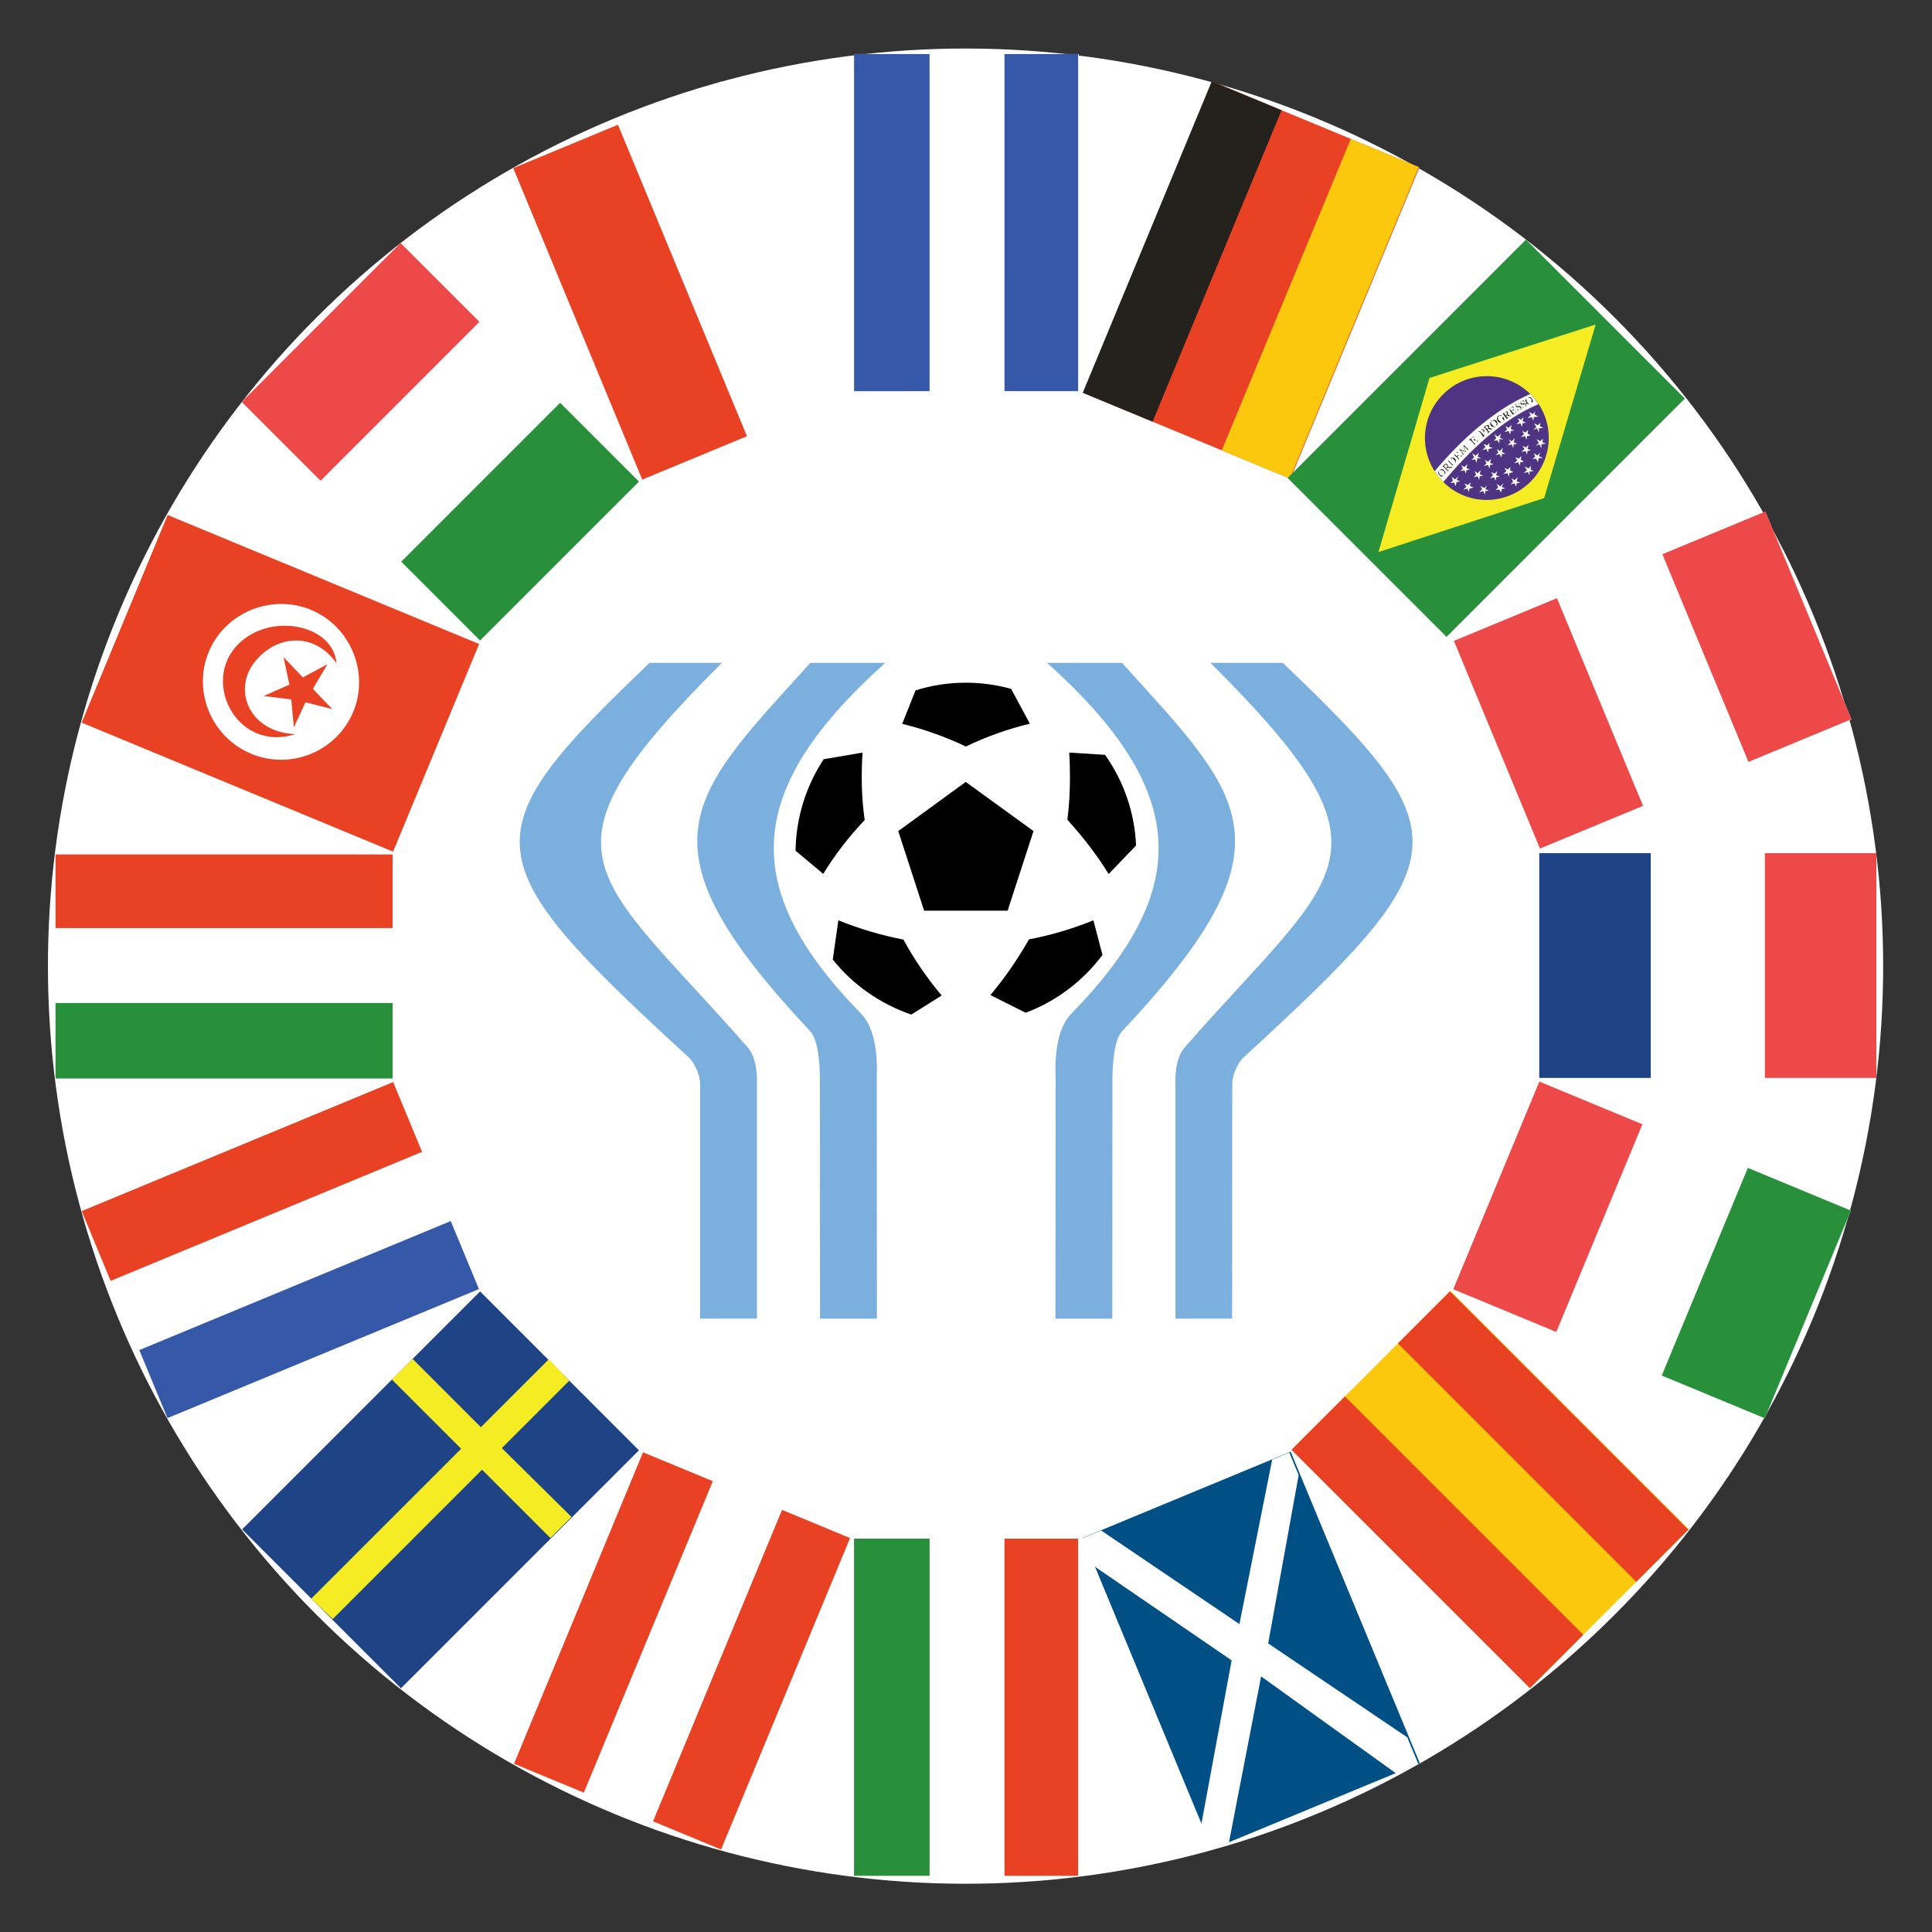 <?xml version="1.0" encoding="UTF-8" standalone="no"?>
<svg
   xmlns:dc="http://purl.org/dc/elements/1.1/"
   xmlns:cc="http://creativecommons.org/ns#"
   xmlns:rdf="http://www.w3.org/1999/02/22-rdf-syntax-ns#"
   xmlns:svg="http://www.w3.org/2000/svg"
   xmlns="http://www.w3.org/2000/svg"
   xmlns:sodipodi="http://sodipodi.sourceforge.net/DTD/sodipodi-0.dtd"
   xmlns:inkscape="http://www.inkscape.org/namespaces/inkscape"
   version="1.1"
   id="Layer_1"
   x="0px"
   y="0px"
   viewBox="0 0 1000 1000"
   xml:space="preserve"
   sodipodi:docname="1978 - Argentina.svg"
   inkscape:version="1.0.1 (3bc2e813f5, 2020-09-07)"
   width="1000"
   height="1000"><rect x="0" y="0" width="1000" height="1000" fill="#333333" stroke="none"/><defs
   id="defs217" /><sodipodi:namedview
   pagecolor="#ffffff"
   bordercolor="#666666"
   borderopacity="1"
   objecttolerance="10"
   gridtolerance="10"
   guidetolerance="10"
   inkscape:pageopacity="0"
   inkscape:pageshadow="2"
   inkscape:window-width="1920"
   inkscape:window-height="1017"
   id="namedview215"
   showgrid="false"
   inkscape:zoom="0.827"
   inkscape:cx="500"
   inkscape:cy="500"
   inkscape:window-x="-8"
   inkscape:window-y="-8"
   inkscape:window-maximized="1"
   inkscape:current-layer="Layer_1"
   inkscape:document-rotation="0" />
<g
   id="g1259"
   transform="translate(25,25)"><g
     id="g1150"
     transform="matrix(4.709,0,0,4.709,-1132.574,-707.644)"><g
       id="g212">
	
		<ellipse
   transform="matrix(0.707,-0.707,0.707,0.707,-77.598,314.965)"
   style="fill:#ffffff"
   cx="341.397"
   cy="251.152"
   rx="100.874"
   ry="100.875"
   id="ellipse2" />
	<g
   id="g12">
		<path
   style="clip-rule:evenodd;fill:#e84124;fill-rule:evenodd"
   d="m 354.28,188.165 14.181,-34.236 22.76,9.429 -14.181,34.233 z m 7.079,-17.087 m 18.451,-12.447 m 4.308,21.874 m -18.49,12.359"
   id="path4" />
		<path
   style="clip-rule:evenodd;fill:#25221d;fill-rule:evenodd"
   d="m 354.216,188.138 14.181,-34.236 7.673,3.179 -14.181,34.233 z m 7.078,-17.088 m 10.972,-15.545 m -3.299,18.724 m -10.882,15.512"
   id="path6" />
		<path
   style="clip-rule:evenodd;fill:#fcc80d;fill-rule:evenodd"
   d="m 369.497,194.467 14.181,-34.233 7.478,3.095 -14.181,34.236 z m 7.077,-17.089 m 10.843,-15.597 m -3.363,18.698 m -10.819,15.538"
   id="path8" />
		<path
   style="fill:none;stroke:#fcc80d;stroke-width:0;stroke-linecap:square;stroke-miterlimit:10"
   d="m 369.497,194.467 14.181,-34.233 7.478,3.095 -14.181,34.236 z m 7.077,-17.089 m 10.843,-15.597 m -3.363,18.698 m -10.819,15.538"
   id="path10" />
	</g>
	<g
   id="g22">
		<path
   style="clip-rule:evenodd;fill:#ffffff;fill-rule:evenodd"
   d="m 329.145,187.963 v -37.055 h 24.634 v 37.053 z m 0,-18.496 m 12.283,-18.559 m 12.351,18.559 m -12.351,18.496"
   id="path14" />
		<path
   style="clip-rule:evenodd;fill:#3559a8;fill-rule:evenodd"
   d="m 329.077,187.963 v -37.055 h 8.303 v 37.053 z m -0.003,-18.496 m 4.188,-18.559 m 4.118,18.559 m -4.118,18.494"
   id="path16" />
		<path
   style="clip-rule:evenodd;fill:#3559a8;fill-rule:evenodd"
   d="m 345.615,187.961 -0.002,-37.053 h 8.095 v 37.053 z m -0.002,-18.494 m 4.048,-18.559 m 4.047,18.559 m -4.047,18.494"
   id="path18" />
		<path
   style="fill:none"
   d="m 345.615,187.961 -0.002,-37.053 h 8.095 v 37.053 z m -0.002,-18.494 m 4.048,-18.559 m 4.047,18.559 m -4.047,18.494"
   id="path20" />
	</g>
	<g
   id="g32">
		<path
   style="clip-rule:evenodd;fill:#fcc80d;fill-rule:evenodd"
   d="m 403.41,330.479 -26.201,-26.201 17.418,-17.421 26.202,26.204 z m -13.078,-13.078 m -4.439,-21.81 m 21.858,4.391 m 4.346,21.813"
   id="path24" />
		<path
   style="clip-rule:evenodd;fill:#e84124;fill-rule:evenodd"
   d="m 403.362,330.527 -26.204,-26.202 5.873,-5.872 26.202,26.202 z m -13.08,-13.078 M 380.12,301.364 m 16.036,10.214 m 10.166,15.989"
   id="path26" />
		<path
   style="clip-rule:evenodd;fill:#e84124;fill-rule:evenodd"
   d="m 415.057,318.833 -26.202,-26.202 5.722,-5.725 26.204,26.202 z m -13.079,-13.078 m -10.262,-15.987 m 15.985,10.262 m 10.219,15.942"
   id="path28" />
		<path
   style="fill:none;stroke:#fcc80d;stroke-width:0;stroke-linecap:square;stroke-miterlimit:10"
   d="m 415.057,318.833 -26.202,-26.202 5.722,-5.725 26.204,26.202 z m -13.079,-13.078 m -10.262,-15.987 m 15.985,10.262 m 10.219,15.942"
   id="path30" />
	</g>
	<g
   id="g42">
		<path
   style="clip-rule:evenodd;fill:#ffffff;fill-rule:evenodd"
   d="m 291.765,338.858 14.181,-34.235 22.758,9.429 -14.181,34.233 z m 7.08,-17.087 m 18.45,-12.448 m 4.308,21.876 m -18.489,12.36"
   id="path34" />
		<path
   style="clip-rule:evenodd;fill:#e84124;fill-rule:evenodd"
   d="m 291.702,338.833 14.181,-34.236 7.673,3.178 -14.181,34.233 z m 7.077,-17.089 m 10.972,-15.545 m -3.299,18.724 m -10.882,15.512"
   id="path36" />
		<path
   style="clip-rule:evenodd;fill:#e84124;fill-rule:evenodd"
   d="m 306.982,345.161 14.181,-34.235 7.478,3.098 -14.179,34.235 z m 7.077,-17.088 m 10.843,-15.597 m -3.365,18.695 m -10.814,15.54"
   id="path38" />
		<path
   style="fill:none"
   d="m 306.982,345.161 14.181,-34.235 7.478,3.098 -14.179,34.235 z m 7.077,-17.088 m 10.843,-15.597 m -3.365,18.695 m -10.814,15.54"
   id="path40" />
	</g>
	<g
   id="g52">
		<path
   style="clip-rule:evenodd;fill:#ffffff;fill-rule:evenodd"
   d="m 329.145,351.147 v -37.058 h 24.634 v 37.056 z m 0,-18.497 m 12.28,-18.561 m 12.354,18.561 m -12.354,18.497"
   id="path44" />
		<path
   style="clip-rule:evenodd;fill:#28903b;fill-rule:evenodd"
   d="m 329.074,351.147 v -37.058 h 8.306 v 37.058 z m 0,-18.497 m 4.188,-18.561 m 4.118,18.561 m -4.118,18.497"
   id="path46" />
		<path
   style="clip-rule:evenodd;fill:#e84124;fill-rule:evenodd"
   d="m 345.613,351.147 v -37.058 h 8.095 v 37.058 z m 0,-18.497 m 4.048,-18.561 m 4.047,18.561 m -4.047,18.497"
   id="path48" />
		<path
   style="fill:none"
   d="m 345.613,351.147 v -37.058 h 8.095 v 37.058 z m 0,-18.497 m 4.048,-18.561 m 4.047,18.561 m -4.047,18.497"
   id="path50" />
	</g>
	<g
   id="g62">
		<path
   style="clip-rule:evenodd;fill:#ffffff;fill-rule:evenodd"
   d="m 244.211,278.146 34.236,-14.179 9.426,22.758 -34.235,14.179 z m 17.086,-7.078 m 21.848,4.245 m -12.419,18.516 m -21.815,-4.335"
   id="path54" />
		<path
   style="clip-rule:evenodd;fill:#e84124;fill-rule:evenodd"
   d="m 244.183,278.083 34.238,-14.181 3.176,7.673 -34.235,14.181 z m 17.088,-7.08 m 18.752,-3.233 m -15.573,10.908 m -18.665,3.273"
   id="path56" />
		<path
   style="clip-rule:evenodd;fill:#3559a8;fill-rule:evenodd"
   d="m 250.514,293.362 34.233,-14.181 3.1,7.478 -34.235,14.181 z m 17.088,-7.077 m 18.695,-3.365 m -15.6,10.843 m -18.634,3.339"
   id="path58" />
		<path
   style="fill:none"
   d="m 250.514,293.362 34.233,-14.181 3.1,7.478 -34.235,14.181 z m 17.088,-7.077 m 18.695,-3.365 m -15.6,10.843 m -18.634,3.339"
   id="path60" />
	</g>
	<g
   id="g72">
		<path
   style="clip-rule:evenodd;fill:#ffffff;fill-rule:evenodd"
   d="m 241.306,238.812 37.057,-0.002 v 24.636 h -37.057 z m 18.496,24.632 m 18.561,-12.281 M 259.802,238.81 m -18.496,12.353"
   id="path64" />
		<path
   style="clip-rule:evenodd;fill:#28903b;fill-rule:evenodd"
   d="m 241.306,255.21 h 37.057 v 8.303 h -37.057 z m 18.496,8.306 m 18.561,-4.188 m -18.561,-4.118 m -18.496,4.118"
   id="path66" />
		<path
   style="clip-rule:evenodd;fill:#e84124;fill-rule:evenodd"
   d="m 241.306,238.882 h 37.057 v 8.093 h -37.057 z m 18.496,8.093 m 18.561,-4.045 m -18.561,-4.048 m -18.496,4.045"
   id="path68" />
		<path
   style="fill:none"
   d="m 241.306,238.882 h 37.057 v 8.093 h -37.057 z m 18.496,8.093 m 18.561,-4.045 m -18.561,-4.048 m -18.496,4.045"
   id="path70" />
	</g>
	<g
   id="g80">
		<path
   style="clip-rule:evenodd;fill:#e84124;fill-rule:evenodd"
   d="m 303.127,158.677 14.181,34.236 -11.511,4.768 -14.179,-34.238 z m -4.418,21.885 m 12.846,14.732 m -1.338,-19.5 m -12.843,-14.733"
   id="path74" />
		
			<rect
   x="309.751"
   y="154.923"
   transform="matrix(0.924,-0.383,0.383,0.924,-42.333,134.085)"
   style="clip-rule:evenodd;fill:#ffffff;fill-rule:evenodd"
   width="12.247"
   height="37.056"
   id="rect76" />
		
			<rect
   x="297.768"
   y="157.307"
   transform="matrix(0.924,-0.383,0.383,0.924,-43.679,132.035)"
   style="fill:none"
   width="24.704"
   height="37.056"
   id="rect78" />
	</g>
	<g
   id="g90">
		<rect
   x="404.394"
   y="238.742"
   style="clip-rule:evenodd;fill:#ffffff;fill-rule:evenodd"
   width="37.055"
   height="24.704"
   id="rect82" />
		<rect
   x="404.394"
   y="238.742"
   style="clip-rule:evenodd;fill:#1e4485;fill-rule:evenodd"
   width="12.257"
   height="24.704"
   id="rect84" />
		<rect
   x="429.191"
   y="238.742"
   style="clip-rule:evenodd;fill:#ed4949;fill-rule:evenodd"
   width="12.257"
   height="24.704"
   id="rect86" />
		<rect
   x="404.394"
   y="238.742"
   style="fill:none"
   width="37.055"
   height="24.704"
   id="rect88" />
	</g>
	<g
   id="g100">
		
			<rect
   x="404.289"
   y="263.805"
   transform="matrix(0.383,-0.924,0.924,0.383,-3.655,559.196)"
   style="clip-rule:evenodd;fill:#ffffff;fill-rule:evenodd"
   width="24.705"
   height="37.056"
   id="rect92" />
		
			<rect
   x="415.744"
   y="280.95"
   transform="matrix(0.383,-0.924,0.924,0.383,-0.97,572.705)"
   style="clip-rule:evenodd;fill:#28903b;fill-rule:evenodd"
   width="24.704"
   height="12.257"
   id="rect94" />
		
			<rect
   x="392.833"
   y="271.46"
   transform="matrix(0.383,-0.924,0.924,0.383,-6.343,545.684)"
   style="clip-rule:evenodd;fill:#ed4949;fill-rule:evenodd"
   width="24.705"
   height="12.258"
   id="rect96" />
		
			<rect
   x="404.289"
   y="263.805"
   transform="matrix(0.383,-0.924,0.924,0.383,-3.655,559.196)"
   style="fill:none"
   width="24.705"
   height="37.056"
   id="rect98" />
	</g>
	<g
   id="g110">
		
			<rect
   x="271.299"
   y="174.975"
   transform="matrix(0.707,-0.707,0.707,0.707,-53.748,257.247)"
   style="clip-rule:evenodd;fill:#ffffff;fill-rule:evenodd"
   width="24.705"
   height="37.055"
   id="rect102" />
		
			<rect
   x="280.067"
   y="196.142"
   transform="matrix(0.707,-0.707,0.707,0.707,-57.374,266.04)"
   style="clip-rule:evenodd;fill:#28903b;fill-rule:evenodd"
   width="24.704"
   height="12.256"
   id="rect104" />
		
			<rect
   x="262.531"
   y="178.607"
   transform="matrix(0.707,-0.707,0.707,0.707,-50.116,248.479)"
   style="clip-rule:evenodd;fill:#ed4949;fill-rule:evenodd"
   width="24.705"
   height="12.257"
   id="rect106" />
		
			<rect
   x="271.299"
   y="174.975"
   transform="matrix(0.707,-0.707,0.707,0.707,-53.748,257.247)"
   style="fill:none"
   width="24.705"
   height="37.055"
   id="rect108" />
	</g>
	<g
   id="g120">
		
			<rect
   x="398.216"
   y="207.451"
   transform="matrix(0.924,-0.383,0.383,0.924,-52.395,176.243)"
   style="clip-rule:evenodd;fill:#ffffff;fill-rule:evenodd"
   width="37.056"
   height="24.703"
   id="rect112" />
		
			<rect
   x="422.071"
   y="202.705"
   transform="matrix(0.924,-0.383,0.383,0.924,-49.704,180.238)"
   style="clip-rule:evenodd;fill:#ed4949;fill-rule:evenodd"
   width="12.257"
   height="24.704"
   id="rect114" />
		
			<rect
   x="399.16"
   y="212.195"
   transform="matrix(0.924,-0.383,0.383,0.924,-55.083,172.219)"
   style="clip-rule:evenodd;fill:#ed4949;fill-rule:evenodd"
   width="12.258"
   height="24.704"
   id="rect116" />
		
			<rect
   x="398.216"
   y="207.451"
   transform="matrix(0.924,-0.383,0.383,0.924,-52.395,176.243)"
   style="fill:none"
   width="37.056"
   height="24.703"
   id="rect118" />
	</g>
	<g
   id="g128">
		
			<rect
   x="360.247"
   y="307.939"
   transform="matrix(0.924,-0.383,0.383,0.924,-96.568,167.43)"
   style="clip-rule:evenodd;fill:#005086;fill-rule:evenodd"
   width="24.704"
   height="37.055"
   id="rect122" />
		<polygon
   style="clip-rule:evenodd;fill:#ffffff;fill-rule:evenodd"
   points="375.039,305.4 371.438,323.48 356.237,313.19 354.098,314.076 355.313,317.009 370.582,327.467 367.205,345.718 368.277,348.311 370.287,347.479 373.82,329.231 388.638,339.879 391.101,338.856 389.886,335.926 374.597,325.605 377.949,307.104 376.922,304.623 "
   id="polygon124" />
		
			<rect
   x="360.247"
   y="307.939"
   transform="matrix(0.924,-0.383,0.383,0.924,-96.568,167.43)"
   style="fill:none;stroke:#25221d;stroke-width:0;stroke-linecap:square;stroke-miterlimit:10"
   width="24.704"
   height="37.055"
   id="rect126" />
	</g>
	<g
   id="g134">
		<path
   style="clip-rule:evenodd;fill:#e84124;fill-rule:evenodd"
   d="m 253.631,201.573 34.236,14.181 -9.455,22.824 -34.233,-14.181 z m 17.088,7.079 m 12.421,18.514 m -21.873,4.31 m -12.605,-18.59"
   id="path130" />
		<path
   style="clip-rule:evenodd;fill:#ffffff;fill-rule:evenodd"
   d="m 267.667,225.662 c -6.237,1.986 -10.168,-5.354 -6.613,-9.525 3.426,-4.021 10.779,-2.655 11.132,1.723 -2.474,-3.511 -6.699,-3.113 -9.048,-0.053 -2.349,3.056 -0.527,7.64 4.529,7.855 z m -0.45,-3.814 0.284,3.074 1.279,-2.763 2.94,0.747 -2.126,-2.222 1.594,-2.701 -2.692,1.436 -2.128,-2.222 0.646,3.021 -2.82,1.25 z m 2.184,-9.846 c 4.33,1.795 6.416,6.892 4.637,11.191 -1.809,4.361 -6.861,6.432 -11.195,4.637 -4.389,-1.817 -6.498,-6.856 -4.693,-11.217 1.781,-4.3 6.86,-6.428 11.251,-4.611 z"
   id="path132" />
	</g>
	<g
   id="g178">
		
			<rect
   x="380.101"
   y="180.759"
   transform="matrix(0.707,-0.707,0.707,0.707,-19.793,338.438)"
   style="clip-rule:evenodd;fill:#28903b;fill-rule:evenodd"
   width="37.056"
   height="24.704"
   id="rect136" />
		<polygon
   style="clip-rule:evenodd;fill:#f6ec23;fill-rule:evenodd"
   points="386.716,205.645 392.329,186.512 410.597,180.634 404.932,199.712 "
   id="polygon138" />
		<path
   style="clip-rule:evenodd;fill:#4e3483;fill-rule:evenodd"
   d="m 393.826,188.309 c 2.66,-2.66 6.944,-2.675 9.641,0.02 2.641,2.64 2.623,6.926 -0.034,9.584 -2.662,2.66 -6.946,2.675 -9.585,0.035 -2.697,-2.695 -2.681,-6.979 -0.022,-9.639 z"
   id="path140" />
		<path
   style="clip-rule:evenodd;fill:#ffffff;fill-rule:evenodd"
   d="m 404.308,189.397 c -4.008,1.65 -7.685,5.214 -10.46,8.551 -0.394,-0.392 -0.674,-0.784 -0.954,-1.178 2.888,-3.45 6.565,-6.791 10.517,-8.498 0.336,0.337 0.616,0.731 0.897,1.125 z"
   id="path142" />
		<path
   style="clip-rule:evenodd;fill:#25221d;fill-rule:evenodd"
   d="m 403.576,188.894 c -0.057,-0.057 -0.111,-0.114 -0.168,-0.169 0,0 -0.055,-0.057 -0.111,0 -0.058,-0.055 -0.058,-0.055 -0.058,-0.055 -0.111,0 -0.111,0 -0.111,0 -0.057,0.057 -0.057,0.057 -0.114,0.114 0,0 -0.057,0.055 0,0.112 0,0 -0.057,0.057 0,0.112 v 0.114 c 0.055,0.057 0.112,0.111 0.167,0.169 0,0 0.057,0.055 0.113,0.112 0.058,-0.057 0.058,-0.057 0.169,-0.057 0.057,-0.057 0.057,-0.057 0.113,-0.114 -0.057,-0.057 0,-0.112 -0.057,-0.169 0.057,-0.056 10e-4,-0.113 0.057,-0.169 z m -0.619,0.284 c -0.113,-0.114 -0.111,-0.225 -0.057,-0.282 0.057,-0.057 0.057,-0.057 0.113,-0.112 0.058,-0.057 0.058,-0.057 0.114,-0.114 0,0 0.057,-0.057 0.111,0 0.058,-0.057 0.058,-0.057 0.169,-0.057 0,0 0.057,0.055 0.113,0.109 0,0 0.058,0.057 0.112,0.114 v 0 c 0.057,0.057 0,0.114 0.057,0.169 l -0.002,0.112 c -0.055,0.057 -0.112,0.114 -0.112,0.114 -0.057,0.057 -0.057,0.057 -0.113,0.114 -0.111,0 -0.169,0.057 -0.169,0.057 -0.113,0 -0.113,0 -0.171,-0.055 -0.055,0.055 -0.111,0 -0.111,0 -0.054,-0.057 -0.111,-0.112 -0.054,-0.169 z"
   id="path144" />
		<path
   style="clip-rule:evenodd;fill:#25221d;fill-rule:evenodd"
   d="m 402.504,189.629 v 0 c 0.057,0.057 0.057,0.057 0.111,0.114 0.114,0 0.114,0 0.169,-0.057 0.057,-0.057 0.057,-0.057 0.114,-0.114 v -0.114 l -0.055,-0.055 h -0.114 c 0,0 0,0 -0.057,0.057 -0.055,-0.057 -0.055,-0.057 -0.055,-0.057 -0.058,0.057 -0.114,0.003 -0.171,0.057 -0.055,-0.055 -0.055,-0.055 -0.112,-0.112 v -0.114 c 0,-0.112 0,-0.112 0,-0.112 0.058,-0.057 0.058,-0.057 0.114,-0.114 0,0 0,0 0.114,0 l 0.057,-0.057 v 0 0 l 0.166,0.169 -0.057,0.057 c 0.002,-0.114 0.002,-0.114 -0.055,-0.057 -0.057,-0.055 -0.057,-0.055 -0.111,-0.112 0,0 -0.058,0.057 -0.114,0 -0.057,0.057 -0.057,0.057 -0.057,0.168 0,0 0,0 0,0.114 0.055,0.057 0.111,0 0.168,0.057 l 0.058,-0.057 c 0,0 0.055,0.057 0.111,0 v 0 c 0.114,0 0.169,0.055 0.226,0.109 v 0.114 0.114 c -0.114,0 -0.114,0 -0.171,0.057 -0.055,0.057 -0.111,0.114 -0.169,0.057 l -0.057,0.057 v 0 z"
   id="path146" />
		<path
   style="clip-rule:evenodd;fill:#25221d;fill-rule:evenodd"
   d="m 401.939,189.97 0.057,-0.057 c -0.002,0.114 0.055,0.057 0.111,0.114 0.055,0.055 0.112,-0.002 0.112,-0.002 0.057,-0.055 0.113,-0.111 0.113,-0.111 0.058,-0.057 0,-0.114 0,-0.114 l -0.055,-0.057 c 0,0 0,0 -0.057,-0.057 -0.057,0.057 -0.057,0.057 -0.057,0.057 -0.058,-0.055 -0.112,0.002 -0.112,0.002 h -0.113 c -0.055,-0.057 -0.055,-0.057 -0.112,-0.112 0,0 -0.057,-0.057 0,-0.114 -0.057,-0.057 -0.057,-0.057 0,-0.114 l 0.058,-0.055 c 0.057,-0.057 0.057,-0.057 0.111,-0.002 0.057,-0.057 0.057,-0.057 0.114,0 v -0.112 0 l 0.111,0.226 v 0 c -0.055,-0.057 -0.055,-0.057 -0.111,-0.114 0,0 0,0 -0.058,-0.057 -0.057,0.057 -0.057,0.057 -0.168,0.059 0,0 -0.058,0.055 0,0.111 -0.058,0.057 -0.058,0.057 0,0.114 0.055,0.057 0.055,0.057 0.168,0.055 v 0 c 0.055,-0.055 0.112,0 0.112,0 l 0.057,-0.057 c 0.057,0.057 0.169,0.055 0.169,0.169 l 0.057,0.057 c -0.057,0.057 0,0.111 -0.057,0.169 -0.058,-0.055 -0.114,0.002 -0.114,0.002 -0.057,0.055 -0.114,0.112 -0.226,0.112 v 0 0 z"
   id="path148" />
		<path
   style="clip-rule:evenodd;fill:#25221d;fill-rule:evenodd"
   d="m 401.204,190.141 -0.056,-0.168 -0.057,-0.055 c 0,0 0,0 -0.055,0.057 v 0 0 l 0.451,-0.341 0.114,0.114 v 0 c 0,0 0,0 -0.058,0.057 -0.057,-0.057 -0.057,-0.057 -0.057,-0.057 0,0 -0.057,-0.057 -0.114,0 0,0 0,0 -0.055,0.057 l -0.171,0.057 0.169,0.28 0.057,-0.057 c 0.112,0 0.112,0 0.112,0 0.057,-0.057 0.002,-0.114 0.002,-0.114 l 0.057,-0.055 v 0 l 0.112,0.226 v 0 l -0.058,-0.057 h -0.113 c 0,0 0,0 -0.055,0.057 l -0.058,0.057 0.169,0.169 c 0.055,0.055 0.055,0.055 0.055,0.055 0,0 0,0 0.057,-0.057 h 0.114 l 0.057,-0.057 c -0.057,-0.055 0,-0.112 0,-0.112 0,0 0.055,-0.057 0,-0.112 v 0 l 0.055,0.169 -0.451,0.339 v 0 l 0.058,-0.057 -0.058,-0.057 v 0 z"
   id="path150" />
		<path
   style="clip-rule:evenodd;fill:#25221d;fill-rule:evenodd"
   d="m 400.413,190.482 v 0 c 0,0 0,0 -0.055,-0.057 v 0 0 l 0.226,-0.112 c 0.057,-0.057 0.114,-0.114 0.114,-0.114 0.057,-0.057 0.111,-0.002 0.111,-0.002 0.114,0 0.114,0 0.114,0.114 l 0.055,0.057 c -0.055,0.057 0,0.112 -0.058,0.169 0,0 0.058,0.055 0.114,0 0.055,0.055 0.055,0.055 0.111,0.111 v 0 c 0.114,0 0.114,0 0.114,0 v 0 c 0,0 0,0 0.111,0 v 0 l -0.168,0.057 c -0.114,0 -0.226,0 -0.283,-0.057 l -0.057,-0.055 -0.057,0.057 c 0,0 -0.055,0.057 -0.112,0 l 0.224,0.225 v 0 0 c 0,0 0,0 0.114,0 v 0 l -0.282,0.169 v 0 l 0.057,-0.055 v 0 c 0,0 0,0 -0.057,-0.057 z m 0.282,0.169 c 0.058,-0.057 0.112,-0.112 0.112,-0.112 0.059,-0.057 0.059,-0.057 0.059,-0.057 0,-0.114 0,-0.114 -0.057,-0.17 v 0 c -0.057,-0.057 -0.057,-0.057 -0.111,-0.112 -0.058,0.057 -0.058,0.057 -0.114,0.114 v 0 c -0.057,0.055 -0.057,0.055 -0.057,0.055 v 0 z"
   id="path152" />
		<path
   style="clip-rule:evenodd;fill:#25221d;fill-rule:evenodd"
   d="m 400.302,190.71 c -0.057,-0.057 -0.057,-0.057 -0.114,0 -0.057,-0.057 -0.057,-0.057 -0.168,-0.057 0,0 0,0 -0.057,0.057 0,0 -0.058,0.057 -0.112,0.114 0,0 0,0 -0.002,0.111 0,0 0.057,0.057 0,0.114 0.055,0.055 0.055,0.055 0.111,0.111 0.058,0.057 0.058,0.057 0.114,0.114 l 0.055,0.055 c 0.057,0.055 0.113,0 0.113,0 0.055,0.055 0.112,-0.003 0.112,-0.003 0.057,-0.055 0.113,-0.112 0.113,-0.112 0,-0.111 0,-0.111 -0.057,-0.168 l -0.055,-0.057 c 0,0 0,0 -0.057,-0.057 v 0 l -0.055,0.057 v 0 l 0.226,-0.226 -0.003,0.111 c 0,0 0,0 -0.055,-0.055 l 0.055,0.055 v 0 0 l 0.114,0.226 c 0,0 -0.057,0.057 -0.114,0.114 0,0 -0.057,0.057 -0.113,0.112 -0.058,0.057 -0.058,0.057 -0.169,0.057 -0.057,0.057 -0.057,0.057 -0.113,0.002 -0.055,0.057 -0.112,0 -0.112,0 -0.057,-0.055 -0.113,-0.112 -0.113,-0.112 -0.055,-0.057 -0.112,-0.114 -0.055,-0.17 -0.058,-0.055 -0.055,-0.167 -0.055,-0.167 0.055,-0.057 0.055,-0.057 0.057,-0.171 0.057,-0.057 0.057,-0.057 0.113,-0.114 0.112,0 0.169,-0.057 0.28,-0.057 l -0.057,-0.057 v 0 z"
   id="path154" />
		<path
   style="clip-rule:evenodd;fill:#25221d;fill-rule:evenodd"
   d="m 399.621,191.389 c -0.055,-0.057 -0.111,-0.114 -0.111,-0.114 -0.058,-0.057 -0.112,-0.111 -0.169,-0.055 0,0 -0.057,-0.057 -0.111,0 0,0 0,0 -0.058,0.057 l -0.057,0.055 c 0,0 -0.057,0.057 -0.002,0.114 v 0.114 c 0.057,0.057 0.057,0.057 0.113,0.112 0.058,0.055 0.112,0.112 0.112,0.112 0.057,0.057 0.111,0.114 0.168,0.057 h 0.114 c 0.057,-0.057 0.111,-0.114 0.057,-0.171 0.057,-0.057 0,-0.111 0.057,-0.168 -0.056,-0.056 -0.056,-0.056 -0.113,-0.113 z m -0.508,0.396 c -0.112,-0.112 -0.112,-0.226 -0.112,-0.339 0,0 0.058,-0.057 0.114,-0.114 -0.057,-0.055 0,-0.112 0,-0.112 0.114,0 0.169,-0.057 0.169,-0.057 0.057,-0.055 0.113,0 0.168,-0.057 0,0 0.058,0.057 0.171,0.055 0,0 0.055,0.057 0.111,0.114 v 0 c 0.058,0.057 0,0.114 0.058,0.169 0,0 0.055,0.057 -0.003,0.111 0.058,0.057 0,0.114 -0.057,0.171 0,0 -0.055,0.057 -0.111,0.114 0,0 -0.057,0.057 -0.171,0.057 0,0 -0.055,0.057 -0.111,0 0,0 -0.114,0 -0.169,-0.057 z"
   id="path156" />
		<path
   style="clip-rule:evenodd;fill:#25221d;fill-rule:evenodd"
   d="m 398.38,191.956 v 0 c 0,0 -0.057,0.057 -0.114,0.002 v 0 0 l 0.228,-0.227 h 0.112 c 0.057,-0.057 0.057,-0.057 0.171,-0.057 l 0.055,0.057 c 0.057,0.055 0.057,0.055 0.057,0.166 0,0 -0.057,0.057 -0.002,0.114 0,0 0,0 0.113,0 l 0.057,0.057 c 0,0 0.056,0.057 0.112,0 v 0 c 0.057,0.055 0.057,0.055 0.057,0.055 0.057,-0.057 0.057,-0.057 0.057,-0.057 v 0 l -0.113,0.114 c -0.112,0 -0.226,0 -0.282,-0.055 0,0 -0.055,-0.057 -0.112,0 v 0 c 0,0 -0.057,0.057 -0.113,0 l 0.168,0.28 c 0,0 0,0 0.058,-0.057 v 0 c 0.057,0.057 0.057,0.057 0.111,0 v 0 l -0.226,0.227 -0.055,-0.057 0.055,-0.057 v 0 c 0,0 0,0 -0.055,-0.057 z m 0.28,0.169 c 0.057,-0.057 0.113,-0.114 0.113,-0.114 0,0 0.058,-0.057 0,-0.112 0,0 0,0 -0.055,-0.057 l -0.057,-0.055 -0.057,-0.057 c -0.055,0.057 -0.055,0.057 -0.112,0.114 v 0 l -0.057,0.057 v 0 z"
   id="path158" />
		<path
   style="clip-rule:evenodd;fill:#25221d;fill-rule:evenodd"
   d="m 397.869,192.466 v 0 c -0.055,-0.057 -0.055,-0.057 -0.055,-0.057 -0.057,0.057 -0.057,0.057 -0.057,0.057 l -0.057,-0.057 0.171,-0.057 c 0,0 0.055,-0.057 0.111,-0.114 l 0.057,-0.055 c 0.058,-0.057 0.058,-0.057 0.112,-0.002 0.057,-0.055 0.057,-0.055 0.057,-0.055 0.057,0.055 0.057,0.055 0.114,0.112 0.111,0.114 -0.003,0.226 -0.114,0.339 l -0.057,0.055 0.168,0.171 v 0 l 0.055,0.057 c 0,0 0,0 0.058,-0.057 v 0 l -0.226,0.226 -0.058,-0.057 c 0.058,-0.055 0.058,-0.055 0.058,-0.055 v 0 z m 0.397,-0.171 c -0.057,-0.057 -0.113,-0.114 -0.168,-0.057 0,0 -0.058,-0.055 -0.114,0 0,0 0,0 -0.057,0.057 v 0 c -0.055,0.057 -0.055,0.057 -0.055,0.057 v 0 c 0.055,0.057 0.055,0.057 0.055,0.057 l 0.225,0.223 0.057,-0.055 0.057,-0.057 c 0,0 0,0 0,-0.111 v 0 c -0.057,-0.057 0,-0.114 0,-0.114 z"
   id="path160" />
		<path
   style="clip-rule:evenodd;fill:#25221d;fill-rule:evenodd"
   d="m 396.965,193.484 -0.114,-0.112 c -0.055,-0.057 -0.055,-0.057 -0.055,-0.057 v 0 c -0.057,0.057 -0.057,0.057 -0.057,0.057 l -0.057,-0.057 0.454,-0.339 0.168,0.055 v 0 c -0.057,0.057 -0.113,0 -0.113,0 v 0 c -0.112,0.002 -0.112,0.002 -0.112,0.002 -0.057,0.055 -0.057,0.055 -0.057,0.055 l -0.114,0.114 0.168,0.282 0.057,-0.057 c 0.058,-0.057 0.058,-0.057 0.058,-0.057 0,0 0.055,-0.057 0,-0.112 0,0 0.057,-0.057 0,-0.114 v 0 l 0.225,0.226 -0.057,0.055 -0.057,-0.055 h -0.111 c 0,0 0,0 -0.058,0.057 l -0.057,0.057 0.226,0.226 c 0,0 0,0 0.055,0.055 0.057,-0.057 0.057,-0.057 0.057,-0.057 l 0.114,-0.111 0.057,-0.057 c -0.057,-0.057 -0.057,-0.057 0,-0.114 0,0 -0.057,-0.057 0,-0.114 v 0 l 0.055,0.171 -0.393,0.396 v 0 c 0,0 0,0 -0.058,-0.057 0.058,-0.057 0.058,-0.057 0.058,-0.057 v 0 z"
   id="path162" />
		<path
   style="clip-rule:evenodd;fill:#25221d;fill-rule:evenodd"
   d="m 396.285,194.613 -0.223,-0.676 0.111,-0.114 v 0 0 c -0.055,0.057 -0.055,0.057 -0.055,0.057 0.055,0.057 0.055,0.057 0.055,0.057 l 0.394,0.394 0.055,0.057 v 0 c 0.057,-0.057 0.057,-0.057 0.057,-0.057 v 0 l -0.226,0.225 v 0 c 0.057,-0.057 0.057,-0.057 0.057,-0.057 l 0.057,-0.055 -0.057,-0.057 -0.394,-0.394 v 0 l 0.223,0.676 v 0 l -0.674,-0.223 v 0 l 0.392,0.392 c 0.057,0.057 0.057,0.057 0.114,0 v 0 L 396,195.01 v 0 c 0.057,-0.057 0.057,-0.057 0.057,-0.057 0,0 0,0 -0.057,-0.057 l -0.335,-0.449 -0.057,-0.055 c 0,0 0,0 -0.057,0.055 v 0 0 l 0.114,-0.112 z"
   id="path164" />
		<path
   style="clip-rule:evenodd;fill:#25221d;fill-rule:evenodd"
   d="m 395.21,195.124 -0.112,-0.109 c 0,0 0,0 -0.055,-0.057 -0.059,0.057 -0.059,0.057 -0.059,0.057 v 0 0 l 0.398,-0.398 0.112,0.114 v 0 0 c -0.114,0 -0.114,0 -0.114,0 0,0 -0.055,-0.057 -0.111,0 0,0 0,0 -0.057,0.057 l -0.114,0.114 0.226,0.223 0.057,-0.057 0.057,-0.055 0.055,-0.057 c -0.055,-0.057 -0.055,-0.057 -0.055,-0.057 v 0 l 0.223,0.226 v 0 c -0.055,-0.057 -0.055,-0.057 -0.111,-0.114 l -0.057,0.057 -0.055,0.057 -0.059,0.057 0.171,0.168 c 0.055,0.055 0.055,0.055 0.055,0.055 l 0.057,-0.055 0.114,-0.114 c 0,0 0,0 0.057,-0.055 l -0.057,-0.057 c 0.057,-0.057 0.057,-0.057 0,-0.114 l 0.057,-0.057 0.055,0.171 -0.396,0.394 -0.055,0.057 c 0.055,-0.057 0.055,-0.057 0.055,-0.057 v 0 c 0.057,-0.057 0.002,-0.112 0.002,-0.112 z"
   id="path166" />
		<path
   style="clip-rule:evenodd;fill:#25221d;fill-rule:evenodd"
   d="m 394.419,195.693 c 0,0 0,0 -0.057,-0.057 l -0.057,0.057 v 0 c 0,0 0.057,-0.057 0.114,-0.114 0.057,-0.057 0.057,-0.057 0.114,-0.114 v 0 c 0.057,-0.057 0.112,-0.114 0.169,-0.168 0.057,-0.057 0.114,-0.002 0.225,-0.002 0.057,-0.057 0.114,0 0.226,0.114 0.057,0.057 0.112,0.223 0.057,0.28 -0.003,0.114 -0.057,0.171 -0.171,0.285 0,0 -0.057,0.055 -0.114,0.111 -0.057,0.057 -0.057,0.057 -0.114,0.114 v 0 l 0.057,-0.057 v 0 l -0.057,-0.055 z m 0.058,-0.057 0.392,0.394 c 0,0 0.057,0.055 0.114,-0.002 v 0 l 0.057,-0.055 c 0.057,-0.057 0.114,-0.114 0.114,-0.114 0,-0.114 0,-0.114 0,-0.228 0,0 -0.057,-0.055 -0.114,-0.111 -0.112,-0.112 -0.112,-0.112 -0.169,-0.169 -0.112,0 -0.168,0.057 -0.226,0 -0.055,0.057 -0.112,0.114 -0.112,0.114 -0.057,0.057 -0.057,0.057 -0.057,0.057 -0.057,0.057 -0.057,0.057 10e-4,0.114 z"
   id="path168" />
		<path
   style="clip-rule:evenodd;fill:#25221d;fill-rule:evenodd"
   d="m 393.91,196.315 c -0.055,-0.057 -0.055,-0.057 -0.055,-0.057 l -0.059,0.057 v 0 l -0.055,-0.057 0.226,-0.225 c 0,0 0.057,-0.057 0.114,-0.114 0.057,0.057 0.057,0.057 0.114,0 0.055,0.055 0.055,0.055 0.111,0.112 l 0.055,0.057 c 0,0.114 0,0.114 -0.057,0.17 0.057,0.055 0.114,-0.002 0.114,-0.002 0.057,0.057 0.114,0 0.168,0.055 v 0 c 0.114,0 0.114,0 0.114,0 v 0 l 0.055,-0.057 0.057,0.057 -0.114,0.114 c -0.169,-0.057 -0.28,-0.057 -0.28,-0.057 -0.114,0.002 -0.114,0.002 -0.114,0.002 0,0 0,0 -0.057,0.055 0,0 0,0 -0.112,0.003 l 0.224,0.225 v 0 h 0.114 c 0,0 0,0 0.057,-0.057 v 0 l -0.225,0.226 v 0 l 0.055,-0.057 -0.055,-0.057 v 0 z m 0.225,0.111 c 0.057,-0.057 0.114,-0.114 0.114,-0.114 0.055,-0.055 0,-0.112 0,-0.112 0.057,-0.057 0,-0.114 0,-0.114 -0.057,-0.057 -0.057,-0.057 -0.057,-0.057 -0.112,0 -0.112,0 -0.112,0 -0.057,0.057 -0.057,0.057 -0.114,0.114 v 0 l -0.057,0.057 v 0 z"
   id="path170" />
		<path
   style="clip-rule:evenodd;fill:#25221d;fill-rule:evenodd"
   d="m 393.852,196.709 c 0,0 -0.057,-0.057 -0.168,-0.057 0,0 -0.057,-0.055 -0.114,0.002 0,0 -0.057,-0.057 -0.112,0 0,0 0,0 -0.057,0.057 l -0.057,0.057 c 0.055,0.055 0,0.112 0,0.112 0.055,0.057 0.055,0.057 0.055,0.17 0,0 0.057,0.055 0.112,0.11 0.057,0.057 0.057,0.057 0.17,0.057 0.055,0.057 0.055,0.057 0.169,0.057 0,0 0.055,-0.057 0.111,-0.114 0,0 0.057,-0.057 0.057,-0.171 0,0 -0.055,-0.055 -0.055,-0.167 10e-4,0 -0.056,-0.056 -0.111,-0.113 z m -0.398,0.507 c -0.111,-0.112 -0.167,-0.167 -0.167,-0.28 v -0.114 c 0.057,-0.055 0.114,-0.111 0.114,-0.111 0,-0.112 0.057,-0.057 0.111,-0.114 0.057,-0.055 0.057,-0.055 0.171,-0.057 h 0.112 c 0.057,0.055 0.057,0.055 0.114,0.111 v 0 c 0.055,0.057 0.111,0.114 0.111,0.114 0.057,0.055 0.057,0.055 0.055,0.166 v 0.114 c -0.057,0.057 -0.057,0.057 -0.114,0.114 -0.057,0.057 -0.111,0.114 -0.168,0.17 h -0.114 c -0.055,0.057 -0.112,0 -0.168,-0.057 z"
   id="path172" />
		<path
   style="clip-rule:evenodd;fill:#ffffff;fill-rule:evenodd"
   d="m 396.388,196.643 0.396,-0.057 -0.394,-0.168 0.114,-0.451 -0.339,0.339 -0.337,-0.223 0.168,0.394 -0.282,0.282 0.451,-0.116 0.167,0.395 z m 1.19,-1.301 0.451,-0.002 -0.394,-0.168 0.113,-0.451 -0.339,0.342 -0.395,-0.283 0.226,0.451 -0.285,0.282 0.394,-0.057 0.169,0.394 z m 1.406,0.727 0.396,-0.057 -0.394,-0.169 0.113,-0.451 -0.339,0.339 -0.337,-0.223 0.166,0.394 -0.282,0.283 0.451,-0.116 0.168,0.394 z m 2.139,0.893 0.453,-0.114 -0.395,-0.167 0.057,-0.394 -0.282,0.28 -0.394,-0.166 0.223,0.337 -0.339,0.341 0.451,-0.116 0.168,0.394 z m -3.271,0.351 0.394,-0.057 -0.394,-0.166 0.115,-0.451 -0.339,0.337 -0.34,-0.223 0.169,0.394 -0.282,0.284 0.451,-0.116 0.168,0.394 z m 2.434,-2.433 0.395,-0.057 -0.395,-0.168 0.114,-0.451 -0.34,0.339 -0.337,-0.226 0.169,0.394 -0.285,0.285 0.451,-0.114 0.169,0.394 z m -1.464,-0.558 0.45,-0.114 -0.394,-0.169 0.059,-0.394 -0.284,0.282 -0.393,-0.167 0.225,0.337 -0.339,0.339 0.451,-0.116 0.168,0.394 z m 0.834,3.098 0.394,-0.059 -0.394,-0.167 0.115,-0.451 -0.284,0.282 -0.392,-0.169 0.223,0.337 -0.339,0.342 0.451,-0.114 0.168,0.394 z m 0.615,1.294 0.394,-0.057 -0.394,-0.167 0.17,-0.396 -0.339,0.339 -0.392,-0.28 0.166,0.394 -0.282,0.282 0.394,-0.059 0.226,0.337 z m 1.637,-0.626 0.395,-0.057 -0.395,-0.167 0.114,-0.453 -0.34,0.339 -0.335,-0.223 0.167,0.394 -0.282,0.282 0.45,-0.114 0.169,0.392 z m -3.441,0.858 0.395,-0.057 -0.395,-0.166 0.171,-0.396 -0.282,0.282 -0.451,-0.223 0.224,0.337 -0.339,0.339 0.453,-0.114 0.166,0.394 z m -1.747,-0.276 0.451,-0.114 -0.394,-0.167 0.057,-0.394 -0.282,0.28 -0.394,-0.167 0.226,0.337 -0.342,0.339 0.454,-0.114 0.166,0.395 z m -1.407,-0.727 0.397,-0.057 -0.394,-0.168 0.171,-0.396 -0.342,0.342 -0.392,-0.28 0.167,0.394 -0.283,0.282 0.393,-0.06 0.168,0.394 z"
   id="path174" />
		<path
   style="clip-rule:evenodd;fill:#ffffff;fill-rule:evenodd"
   d="m 400.011,193.248 0.451,-0.002 -0.395,-0.166 0.114,-0.453 -0.34,0.339 -0.394,-0.28 0.223,0.451 -0.282,0.283 0.395,-0.057 0.226,0.337 z m 3.045,-0.35 0.393,-0.06 -0.337,-0.223 0.058,-0.394 -0.283,0.283 -0.393,-0.169 0.226,0.339 -0.342,0.339 0.453,-0.114 0.166,0.394 z m 0.74,-2.089 0.508,-0.059 -0.451,-0.223 0.114,-0.337 -0.283,0.282 -0.448,-0.226 0.223,0.337 -0.339,0.341 0.451,-0.114 0.168,0.394 z m -0.69,3.724 0.394,-0.057 -0.394,-0.169 0.113,-0.453 -0.282,0.285 -0.395,-0.167 0.226,0.337 -0.339,0.337 0.451,-0.114 0.166,0.394 z m 1.247,-2.487 0.508,-0.057 -0.393,-0.167 0.059,-0.396 -0.282,0.282 -0.451,-0.223 0.28,0.394 -0.339,0.339 0.397,-0.171 0.223,0.449 v -0.45 z m -2.042,3.73 0.394,-0.059 -0.337,-0.223 0.06,-0.396 -0.283,0.285 -0.393,-0.168 0.224,0.339 -0.34,0.337 0.451,-0.114 0.169,0.394 z m -0.724,-1.97 0.394,-0.059 -0.394,-0.169 0.113,-0.451 -0.339,0.342 -0.337,-0.225 0.223,0.337 -0.339,0.339 0.453,-0.114 0.166,0.394 z m 0.965,-2.316 0.396,-0.057 -0.393,-0.168 0.113,-0.451 -0.282,0.283 -0.393,-0.166 0.223,0.337 -0.339,0.339 0.45,-0.116 0.169,0.394 z m -1.298,0.851 0.395,-0.059 -0.395,-0.167 0.114,-0.451 -0.34,0.337 -0.337,-0.223 0.169,0.394 -0.285,0.282 0.453,-0.114 0.167,0.394 z m 3.089,2.975 h 0.451 l -0.449,-0.226 0.169,-0.394 -0.337,0.339 -0.395,-0.28 0.167,0.394 -0.283,0.282 0.395,-0.059 0.168,0.394 z m 0.287,-1.523 0.508,-0.057 -0.395,-0.167 0.06,-0.396 -0.285,0.283 -0.448,-0.223 0.28,0.394 -0.34,0.339 0.396,-0.17 0.224,0.449 z m -1.308,2.994 0.451,-0.004 -0.337,-0.223 0.057,-0.394 -0.282,0.285 -0.451,-0.226 0.283,0.394 -0.342,0.339 0.453,-0.114 0.166,0.394 z"
   id="path176" />
	</g>
	<g
   id="g184">
		<path
   style="clip-rule:evenodd;fill:#1e4485;fill-rule:evenodd"
   d="m 305.434,304.382 -26.155,26.156 -17.467,-17.467 26.158,-26.158 z m -13.051,13.057 m -21.861,4.34 m 4.392,-21.81 m 21.764,-4.345"
   id="path180" />
		<polygon
   style="clip-rule:evenodd;fill:#f6ec23;fill-rule:evenodd"
   points="271.766,322.933 269.419,320.678 285.892,304.207 278.283,296.598 280.553,294.328 288.061,301.839 295.524,294.378 297.776,296.723 290.362,304.137 298.018,311.7 295.701,314.017 288.19,306.508 "
   id="polygon182" />
	</g>
	<g
   id="g210">
		<g
   id="g208">
			<path
   style="fill:#ffffff;stroke:#ffffff;stroke-width:1.049"
   d="m 360.016,238.72 c 0,10.285 -8.336,18.621 -18.621,18.621 -10.282,0 -18.621,-8.336 -18.621,-18.621 0,-10.284 8.338,-18.622 18.621,-18.622 10.284,-0.001 18.621,8.338 18.621,18.622 z"
   id="path186" />
			<polygon
   style="clip-rule:evenodd;fill-rule:evenodd"
   points="345.959,245.062 336.78,245.062 333.936,236.314 341.355,230.914 348.803,236.314 "
   id="polygon188" />
			<path
   style="clip-rule:evenodd;fill-rule:evenodd"
   d="m 347.938,256.285 c 3.375,-1.263 6.285,-3.474 8.446,-6.351 l -0.996,-3.809 c -2.261,0.915 -4.641,1.629 -7.084,2.095 -1.23,2.161 -2.643,4.225 -4.24,6.119 z"
   id="path190" />
			<path
   style="clip-rule:evenodd;fill-rule:evenodd"
   d="m 360.077,237.895 c -0.151,-3.557 -1.331,-7.031 -3.411,-9.96 l -3.938,-0.248 c 0.065,0.931 0.081,1.828 0.081,2.726 0,1.565 -0.081,3.108 -0.282,4.656 1.714,1.896 3.242,3.857 4.54,5.97 z"
   id="path192" />
			<path
   style="clip-rule:evenodd;fill-rule:evenodd"
   d="m 346.342,220.686 c -1.598,-0.449 -3.292,-0.681 -4.987,-0.681 -1.865,0 -3.726,0.28 -5.521,0.847 l -1.464,3.676 c 2.428,0.598 4.772,1.427 6.999,2.493 2.279,-1.097 4.625,-1.928 7.034,-2.511 z"
   id="path194" />
			<path
   style="clip-rule:evenodd;fill-rule:evenodd"
   d="m 330.014,227.687 -4.273,0.731 c -1.961,2.975 -3.042,6.469 -3.093,10.059 l 3.043,2.543 c 1.316,-2.145 2.844,-4.122 4.556,-5.919 -0.35,-2.443 -0.398,-4.971 -0.232,-7.465 v 0.051 z"
   id="path196" />
			<path
   style="clip-rule:evenodd;fill-rule:evenodd"
   d="m 327.354,246.126 c 2.327,0.933 4.704,1.646 7.149,2.113 1.195,2.193 2.609,4.255 4.207,6.151 l -3.343,2.095 c -3.393,-1.165 -6.401,-3.257 -8.629,-6.053 z"
   id="path198" />
			<path
   style="clip-rule:evenodd;fill:#7bafde;fill-rule:evenodd"
   d="m 368.257,217.827 c 21.383,21.331 14.365,22.662 -2.811,42.232 -0.814,0.93 -0.981,2.195 -1.046,3.358 v 26.488 h 6.234 l 0.016,-25.838 c 0,-0.867 0.567,-2.246 1.23,-2.859 23.793,-21.852 24.194,-24.411 4.324,-43.381 z"
   id="path200" />
			<path
   style="clip-rule:evenodd;fill:#7bafde;fill-rule:evenodd"
   d="m 314.55,217.827 c -21.383,21.331 -14.365,22.662 2.811,42.232 0.814,0.93 0.981,2.195 1.046,3.358 v 26.488 h -6.252 v -25.838 c 0,-0.867 -0.565,-2.246 -1.23,-2.859 -23.809,-21.852 -24.21,-24.411 -4.321,-43.381 z"
   id="path202" />
			<path
   style="clip-rule:evenodd;fill:#7bafde;fill-rule:evenodd"
   d="m 350.298,217.827 c 15.547,13.951 16.162,24.756 2.629,38.592 -1.631,1.679 -1.78,4.969 -1.697,6.999 l -0.018,26.488 h 6.252 l 0.016,-25.838 c -0.016,-1.346 0.035,-4.656 1.082,-5.771 19.356,-20.634 13.435,-25.588 -0.033,-40.47 z"
   id="path204" />
			<path
   style="clip-rule:evenodd;fill:#7bafde;fill-rule:evenodd"
   d="m 332.507,217.827 c -15.545,13.951 -16.162,24.756 -2.625,38.592 1.626,1.679 1.777,4.969 1.694,6.999 l 0.017,26.488 h -6.252 l -0.018,-25.838 c 0.018,-1.346 -0.035,-4.656 -1.081,-5.771 -19.354,-20.634 -13.45,-25.588 0.035,-40.47 z"
   id="path206" />
		</g>
	</g>
</g></g></g>
</svg>
